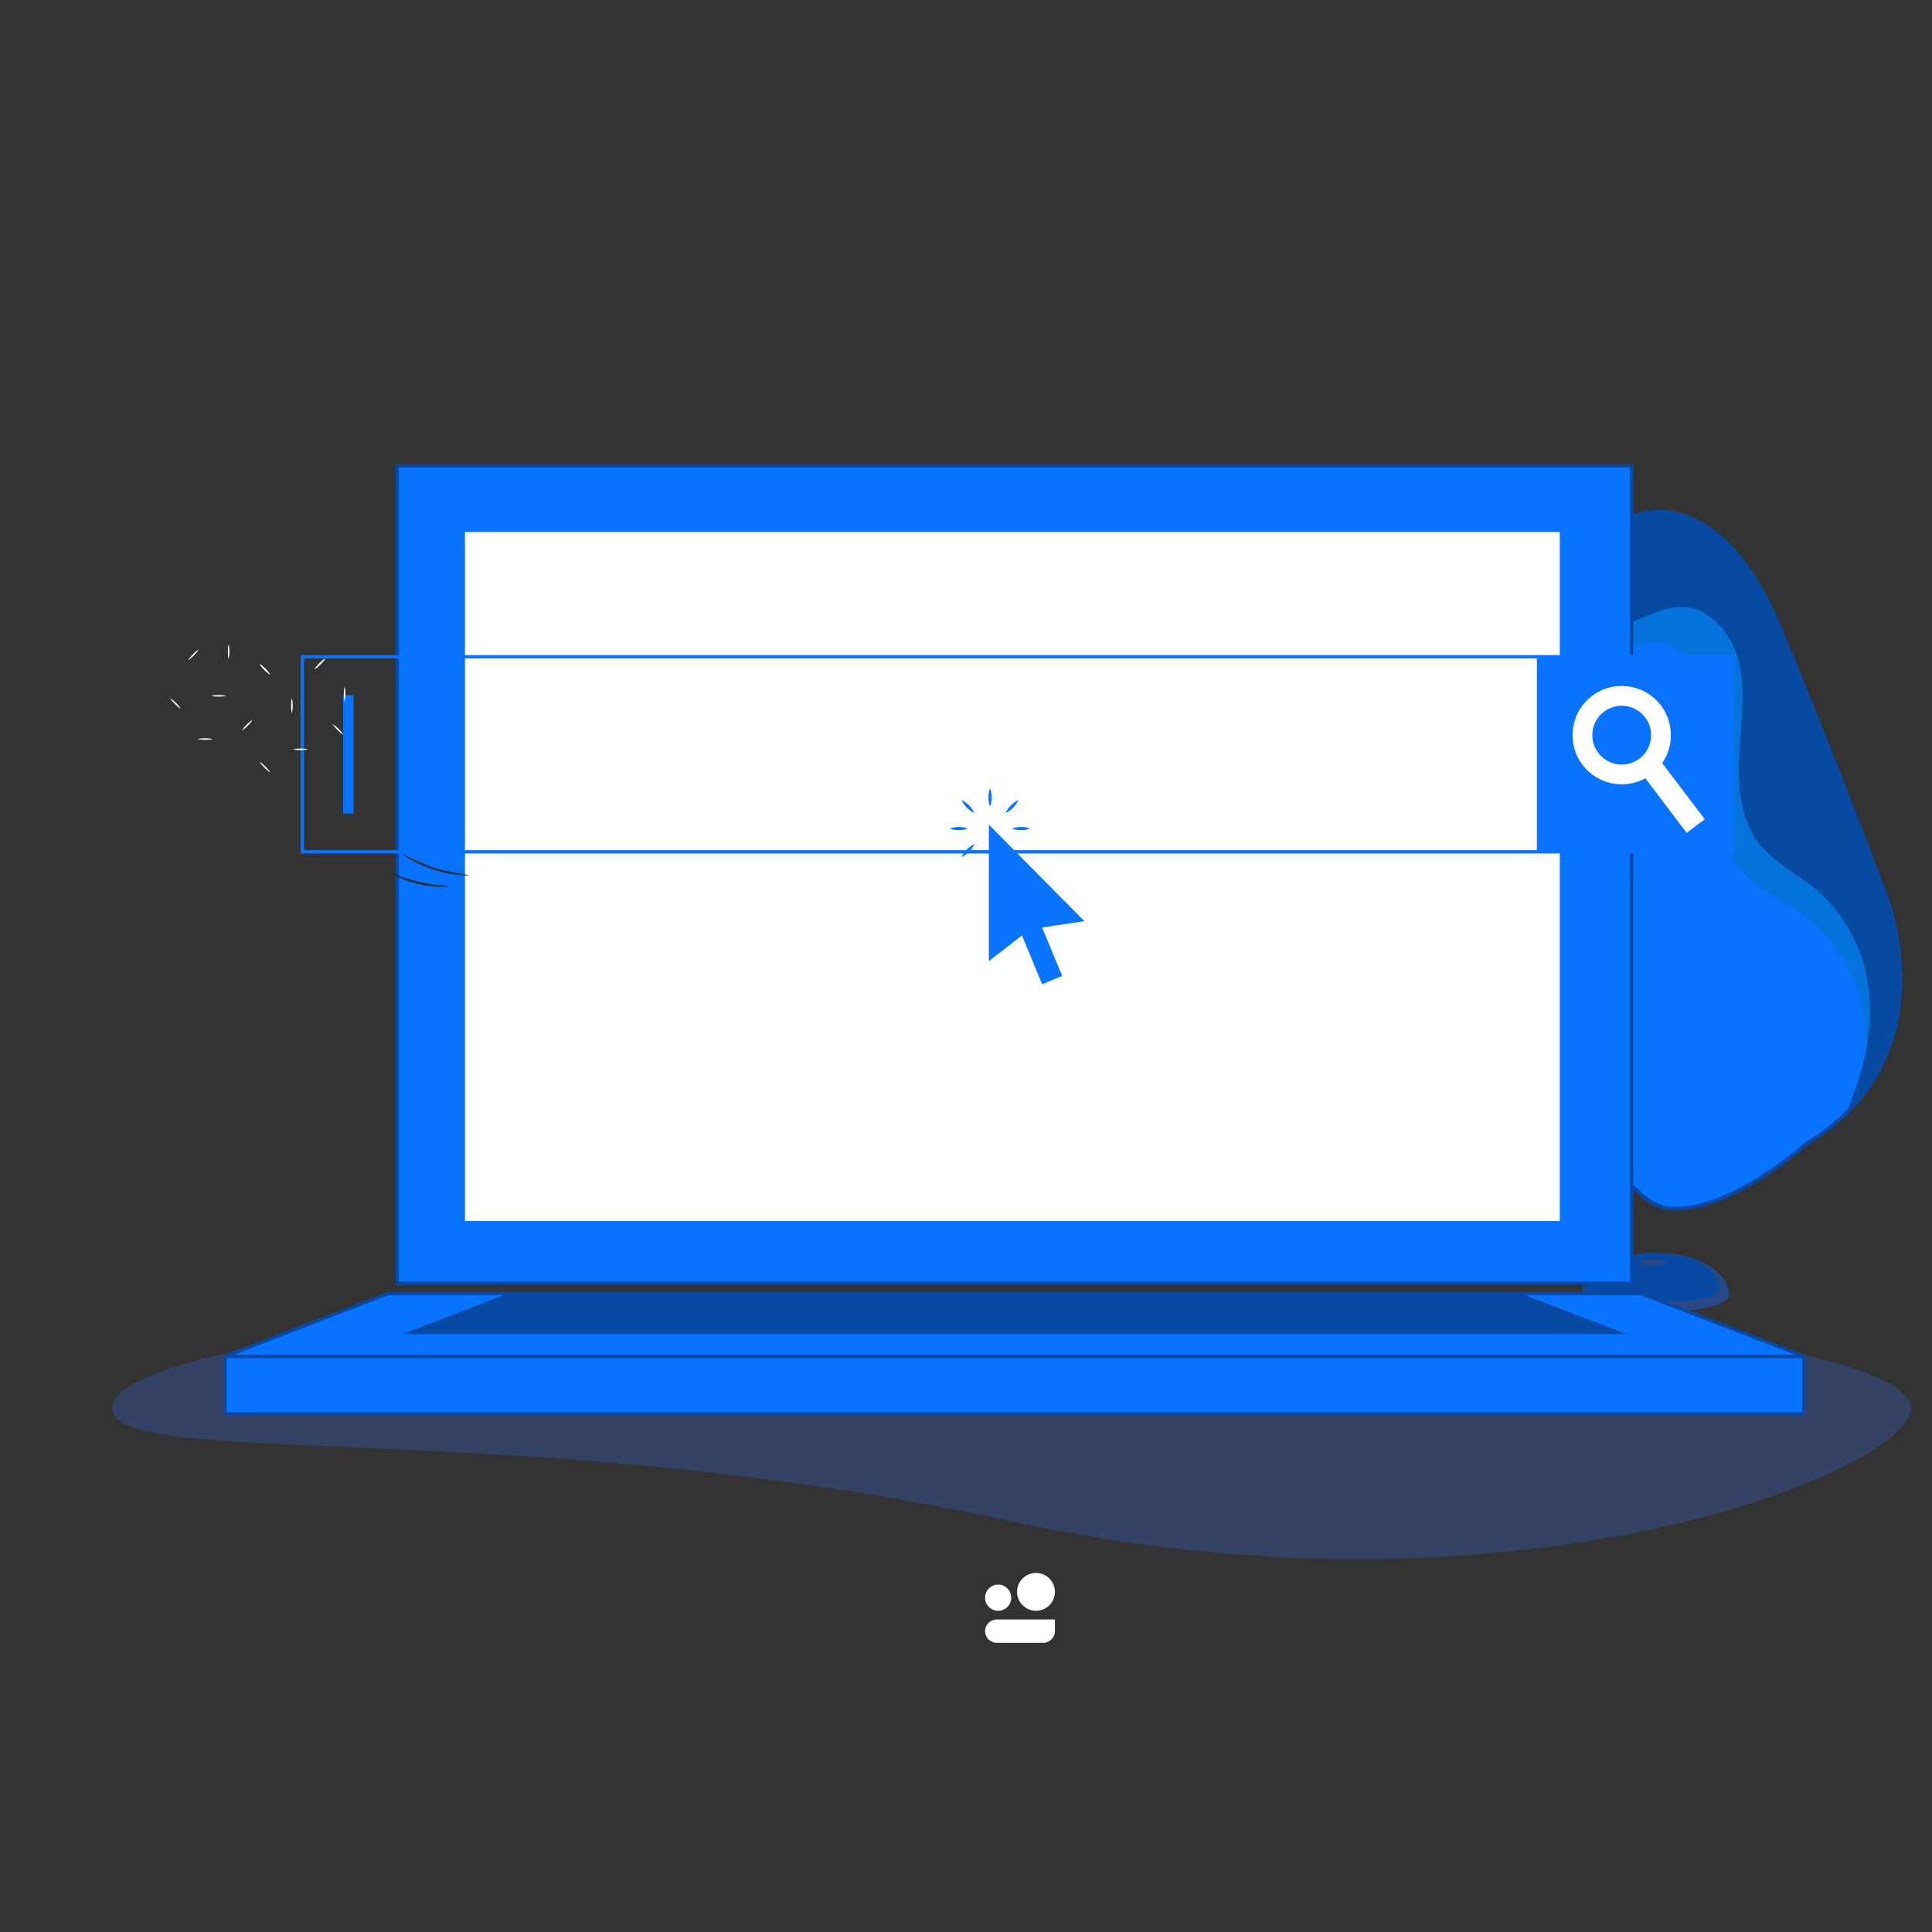 <?xml version="1.0" encoding="UTF-8"?>
<svg id="Illustration" xmlns="http://www.w3.org/2000/svg" xmlns:xlink="http://www.w3.org/1999/xlink" viewBox="0 0 3710 3710">
  <rect x="0" y="0" width="3710" height="3710" fill="#333333" stroke="none"/>
  <defs>
    <style>
      .cls-1, .cls-2, .cls-3, .cls-4, .cls-5, .cls-6, .cls-7, .cls-8, .cls-9, .cls-10, .cls-11 {
        stroke-width: 0px;
      }

      .cls-1, .cls-12, .cls-13 {
        fill: #0873ff;
      }

      .cls-2 {
        fill: #3659b3;
      }

      .cls-2, .cls-14 {
        opacity: .4;
      }

      .cls-3, .cls-14, .cls-15 {
        fill: none;
      }

      .cls-4 {
        fill: #0b2b34;
      }

      .cls-5, .cls-7 {
        fill: #fff;
      }

      .cls-12, .cls-15 {
        stroke-width: 6.39px;
      }

      .cls-12, .cls-13 {
        stroke: #084aa3;
      }

      .cls-6 {
        fill: #084aa3;
      }

      .cls-14 {
        stroke: #3659b3;
        stroke-miterlimit: 10;
      }

      .cls-15 {
        stroke: #0873ff;
      }

      .cls-13 {
        stroke-width: 7.32px;
      }

      .cls-7 {
        fill-rule: evenodd;
      }

      .cls-16 {
        clip-path: url(#clippath);
      }

      .cls-8 {
        fill: #074aa2;
      }

      .cls-9 {
        fill: #e5e5e4;
      }

      .cls-10 {
        fill: #294887;
      }

      .cls-11 {
        fill: #007477;
        isolation: isolate;
        opacity: .25;
      }
    </style>
    <clipPath id="clippath">
      <path class="cls-3" d="M3181.47,983.28s133.97-21.24,233.65,216.37c99.69,237.61,206.92,522.53,206.92,522.53,0,0,121.88,307.63-151.47,472.8,0,0-147.44,133.09-262.15,125.69-114.7-7.4-181.06-287.78-288.51-287.78-195.78,0-231.89-402.85-73.9-643.24,157.99-240.39,177.33-299.21,177.33-299.21,0,0,59.33-107.67,158.14-107.16Z"/>
    </clipPath>
  </defs>
  <g id="Mockup-">
    <g id="CreateFromHome-_-DesktopPromo-03" data-name="CreateFromHome- -DesktopPromo-03">
      <g id="offers">
        <g id="Logo-Maker-Copy-4">
          <g id="Logo-Builder">
            <g id="logo-builder-2">
              <path class="cls-7" d="M1891.59,3132.28c0,12.1,9.61,22.01,21.71,22.38h90.09c12.36,0,22.38-10.02,22.38-22.38v-22.38h-111.88c-12.32.05-22.29,10.05-22.29,22.38Z"/>
              <circle class="cls-5" cx="1989.42" cy="3056.83" r="36.34"/>
              <circle class="cls-5" cx="1916.74" cy="3068.02" r="25.15"/>
            </g>
          </g>
        </g>
      </g>
    </g>
  </g>
  <g id="PRODUCT">
    <path class="cls-13" d="M3181.47,983.28s133.97-21.24,233.65,216.37c99.69,237.61,206.92,522.53,206.92,522.53,0,0,121.88,307.63-151.47,472.8,0,0-147.44,133.09-262.15,125.69-114.7-7.4-181.06-287.78-288.51-287.78-195.78,0-231.89-402.85-73.9-643.24,157.99-240.39,177.33-299.21,177.33-299.21,0,0,59.33-107.67,158.14-107.16Z"/>
    <path class="cls-6" d="M3038.05,2486.28c0-44.61,63.06-80.57,140.78-80.57s140.78,36.11,140.78,80.57-281.56,44.61-281.56,0Z"/>
    <path class="cls-10" d="M3183.08,2405.63c47.98,5.35,100.49,9.52,118.73,64.16,11.57,43.95-179.01,30.32-263.02,8.2-.47,2.73-.71,5.5-.73,8.28,0,44.61,281.56,44.61,281.56,0s-60.79-79.32-136.53-80.64Z"/>
    <ellipse class="cls-10" cx="3173.92" cy="2423.43" rx="24.32" ry="5.64"/>
    <g class="cls-16">
      <path class="cls-11" d="M3597.57,1761.59s-126.79-276.28-242.95-506.56c-116.17-230.28-248.23-199.52-248.23-199.52-98.59,6.3-149.86,117.78-149.86,117.78-5.33,15.41-6.62,31.93-3.74,47.98,2.73,21.11,13.78,40.25,30.69,53.18,64.75,48.05,144.07-71.49,225.67-33.4,155.06,85.55,37.65,286.68,125.98,420.79,29.3,41.82,83.43,64.31,129.5,96.17,137.41,108.33,139.75,273.79,85.04,424.09,162.31-182.01,47.9-420.5,47.9-420.5Z"/>
    </g>
    <path class="cls-8" d="M3622.04,1722.11s-107.16-284.41-206.92-522.46c-99.76-238.05-233.65-216.37-233.65-216.37-98.81-.51-157.92,107.16-157.92,107.16-6.48,14.98-9,31.37-7.32,47.61,1.21,21.24,10.89,41.11,26.88,55.15,61.23,52.44,148.69-61.23,227.43-17.51,148.69,96.24,17.51,288.66,96.17,428.56,26.3,43.95,78.74,70.02,122.47,104.96,129.5,117.71,120.27,282.95,55.15,429.07,175.13-170.22,77.71-416.18,77.71-416.18h0Z"/>
  </g>
  <path class="cls-9" d="M3116.74,1159.86h-1.92c-36.14,0-72.28,0-108.42.04-1.43,0-2.07-.46-2.69-1.74-12.81-26.61-21.84-54.45-27.38-83.44-2.67-13.95-4.53-28.04-5.42-42.23-.04-.47-.2-.95-.31-1.44v-3.31c.6-.05,1.2-.14,1.81-.14h116.23c2.15,0,2.04,0,2.19,2.16.73,9.65,1.38,19.3,2.29,28.92,1.48,15.31,4.08,30.45,7.38,45.44,4,18.36,9.23,36.37,15.7,54.01.18.51.32,1.03.55,1.73h0Z"/>
  <path class="cls-2" d="M3669.28,2704.33c0,119.87-756.72,428.71-1726.77,217.04-931.75-203.31-1726.78-97.17-1726.78-217.04s773.11-217.04,1726.78-217.04,1726.77,97.17,1726.77,217.04h0Z"/>
  <polygon class="cls-12" points="3133.15 2464.26 762.86 2464.26 762.86 894.58 3133.15 894.58 3133.15 2464.26 3133.15 2464.26"/>
  <polygon class="cls-12" points="3463.89 2714.95 432.11 2714.95 432.11 2604.53 3463.89 2604.53 3463.89 2714.95 3463.89 2714.95"/>
  <polygon class="cls-12" points="432.11 2604.53 745.38 2483.89 3150.62 2483.89 3463.89 2604.53 432.11 2604.53 432.11 2604.53"/>
  <polygon class="cls-6" points="773.35 2561.74 975.51 2483.89 2920.5 2483.89 3122.66 2561.74 773.35 2561.74 773.35 2561.74"/>
  <polygon class="cls-5" points="2995.24 2344.64 892.85 2344.64 892.85 1021.64 2995.24 1021.64 2995.24 2344.64 2995.24 2344.64"/>
  <polygon class="cls-14" points="3325.76 1635.76 580.59 1635.76 580.59 1261.22 3325.76 1261.22 3325.76 1635.76 3325.76 1635.76"/>
  <polygon class="cls-15" points="3325.76 1635.76 580.59 1635.76 580.59 1261.22 3325.76 1261.22 3325.76 1635.76 3325.76 1635.76"/>
  <polygon class="cls-1" points="3325.76 1635.76 2951.21 1635.76 2951.21 1261.22 3325.76 1261.22 3325.76 1635.76 3325.76 1635.76"/>
  <path class="cls-5" d="M3273.54,1573.17l-34.6,26.21-64.08-84.62-23.46-30.96c4.69-1.82,9.22-4.38,13.45-7.61,8.13-6.2,14.07-14.23,17.77-23.03l24.91,32.83,66.02,87.18h0Z"/>
  <path class="cls-5" d="M3148.52,1456.5c-4.22,3.23-8.75,5.79-13.45,7.61-22.92,9.17-49.97,2.5-65.71-18.03-18.96-24.75-14.33-60.23,10.42-79.2,24.75-18.97,60.18-14.28,79.21,10.47,12.71,16.62,14.79,38.09,7.29,56.12-3.7,8.8-9.64,16.83-17.77,23.03h0ZM3189.11,1354.21c-31.73-41.38-91.03-49.19-132.4-17.45-41.37,31.73-49.19,91.03-17.46,132.4,28.5,37.21,79.26,47.26,119.28,25.9,4.53-2.45,8.91-5.21,13.08-8.44,7.7-5.95,14.28-12.82,19.59-20.33,23.34-32.88,23.71-78.37-2.08-112.08h0Z"/>
  <polygon class="cls-1" points="679 1562.13 658.91 1562.13 658.91 1334.84 679 1334.84 679 1562.13 679 1562.13"/>
  <polygon class="cls-1" points="2001.15 1781.04 2039.68 1874.08 2001.2 1890.01 1962.46 1796.33 1898.86 1845.68 1898.86 1583.56 2082.35 1768.92 2001.15 1781.04 2001.15 1781.04"/>
  <path class="cls-1" d="M1901.1,1548.7c-2.42-5.8-2.97-11.59-3.07-17.38.09-5.8.63-11.59,3.07-17.39,2.44,5.8,2.98,11.59,3.07,17.39-.1,5.79-.65,11.58-3.07,17.38h0Z"/>
  <path class="cls-1" d="M1871.16,1561.11c-5.81-2.39-10.29-6.09-14.46-10.12-4.03-4.16-7.75-8.64-10.12-14.47,5.82,2.38,10.3,6.09,14.46,10.12,4.03,4.17,7.74,8.66,10.12,14.47h0Z"/>
  <path class="cls-1" d="M1858.76,1591.04c-5.79,2.43-11.58,2.97-17.38,3.07-5.79-.09-11.59-.63-17.38-3.07,5.79-2.43,11.59-2.98,17.38-3.07,5.8.11,11.59.65,17.38,3.07h0Z"/>
  <path class="cls-1" d="M1871.16,1620.98c-2.38,5.81-6.09,10.29-10.12,14.47-4.16,4.03-8.64,7.74-14.46,10.11,2.37-5.82,6.09-10.3,10.12-14.46,4.17-4.03,8.65-7.73,14.46-10.12h0Z"/>
  <path class="cls-1" d="M1943.45,1591.04c5.79-2.42,11.59-2.96,17.38-3.07,5.79.09,11.59.64,17.38,3.07-5.79,2.44-11.59,2.98-17.38,3.07-5.79-.1-11.59-.65-17.38-3.07h0Z"/>
  <path class="cls-1" d="M1931.05,1561.11c2.38-5.81,6.09-10.29,10.12-14.47,4.16-4.03,8.64-7.74,14.46-10.12-2.37,5.82-6.09,10.3-10.12,14.47-4.17,4.03-8.65,7.73-14.46,10.12h0Z"/>
  <path class="cls-5" d="M560.56,1340.55c1.2,4.86,1.47,9.72,1.54,14.58-.06,4.86-.33,9.72-1.54,14.58-1.2-4.86-1.48-9.72-1.54-14.58.06-4.86.34-9.72,1.54-14.58h0Z"/>
  <path class="cls-5" d="M439.07,1236.95c1.2,4.86,1.47,9.73,1.54,14.59-.05,4.86-.33,9.72-1.54,14.58-1.2-4.86-1.48-9.72-1.54-14.58.06-4.86.34-9.73,1.54-14.59h0Z"/>
  <path class="cls-5" d="M661.7,1318.38c1.19,4.86,1.47,9.72,1.53,14.58-.05,4.86-.33,9.72-1.53,14.58-1.21-4.86-1.48-9.73-1.54-14.58.06-4.86.34-9.73,1.54-14.58h0Z"/>
  <path class="cls-5" d="M405.22,1336.19c4.86-1.19,9.72-1.48,14.58-1.53,4.86.05,9.72.33,14.58,1.53-4.86,1.21-9.72,1.48-14.58,1.54-4.86-.06-9.72-.34-14.58-1.54h0Z"/>
  <path class="cls-5" d="M562.46,1438.99c4.86-1.2,9.72-1.48,14.58-1.54,4.86.06,9.72.33,14.58,1.54-4.86,1.2-9.72,1.48-14.58,1.54-4.86-.06-9.72-.34-14.58-1.54h0Z"/>
  <path class="cls-5" d="M379.32,1419.19c4.86-1.2,9.72-1.48,14.58-1.54,4.86.06,9.72.33,14.58,1.54-4.86,1.21-9.72,1.48-14.58,1.54-4.86-.06-9.72-.34-14.58-1.54h0Z"/>
  <path class="cls-5" d="M381.65,1247.22c-2.59,4.29-5.83,7.92-9.23,11.4-3.48,3.4-7.11,6.64-11.4,9.23,2.58-4.29,5.83-7.93,9.23-11.4,3.48-3.39,7.11-6.63,11.4-9.23h0Z"/>
  <path class="cls-5" d="M624.59,1264.62c-2.59,4.29-5.83,7.92-9.23,11.4-3.48,3.4-7.11,6.65-11.4,9.23,2.59-4.29,5.83-7.93,9.23-11.4,3.48-3.39,7.12-6.63,11.4-9.23h0Z"/>
  <path class="cls-5" d="M485.19,1382.11c-2.59,4.29-5.83,7.92-9.23,11.4-3.48,3.4-7.11,6.64-11.4,9.23,2.58-4.29,5.83-7.93,9.23-11.4,3.48-3.39,7.11-6.63,11.4-9.23h0Z"/>
  <path class="cls-5" d="M347.3,1361.17c-4.28-2.59-7.92-5.83-11.4-9.22-3.4-3.48-6.64-7.11-9.23-11.4,4.29,2.58,7.92,5.83,11.4,9.23,3.4,3.47,6.63,7.11,9.23,11.39h0Z"/>
  <path class="cls-5" d="M659.2,1410.95c-4.28-2.59-7.92-5.83-11.4-9.23-3.4-3.47-6.64-7.11-9.22-11.4,4.29,2.59,7.92,5.83,11.4,9.23,3.39,3.48,6.63,7.11,9.22,11.4h0Z"/>
  <path class="cls-5" d="M519.16,1483.48c-4.28-2.59-7.92-5.83-11.4-9.22-3.4-3.48-6.64-7.11-9.23-11.4,4.29,2.58,7.92,5.82,11.4,9.22,3.4,3.49,6.63,7.11,9.23,11.4h0Z"/>
  <path class="cls-5" d="M518.98,1295.55c-4.28-2.59-7.92-5.83-11.4-9.22-3.4-3.48-6.64-7.11-9.23-11.4,4.29,2.58,7.92,5.82,11.4,9.22,3.39,3.49,6.63,7.11,9.23,11.4h0Z"/>
  <path class="cls-4" d="M777.2,1641.76c18.51,8.91,36.45,18.16,56.07,24.52,21.52,6.98,43.41,10.09,65.61,13.81.69.11.6,1.09-.1,1.08-41.25-.37-88.1-15.09-122.41-37.85-.84-.55-.1-2.02.84-1.57h0Z"/>
  <path class="cls-4" d="M752.7,1676.56c18.49,7.68,51.07,20.97,113.25,25.45.2.01.24.36.02.37-40.76,2.45-78.01-5.34-113.98-23.94-1.12-.58-.52-2.39.71-1.89h0Z"/>
  <path class="cls-5" d="M624.59,1264.62c-2.59,4.29-5.83,7.92-9.23,11.4-3.48,3.4-7.11,6.65-11.4,9.23,2.59-4.29,5.83-7.93,9.23-11.4,3.48-3.39,7.12-6.63,11.4-9.23h0Z"/>
  <path class="cls-5" d="M518.98,1295.55c-4.28-2.59-7.92-5.83-11.4-9.22-3.4-3.48-6.64-7.11-9.23-11.4,4.29,2.58,7.92,5.82,11.4,9.22,3.39,3.49,6.63,7.11,9.23,11.4h0Z"/>
</svg>